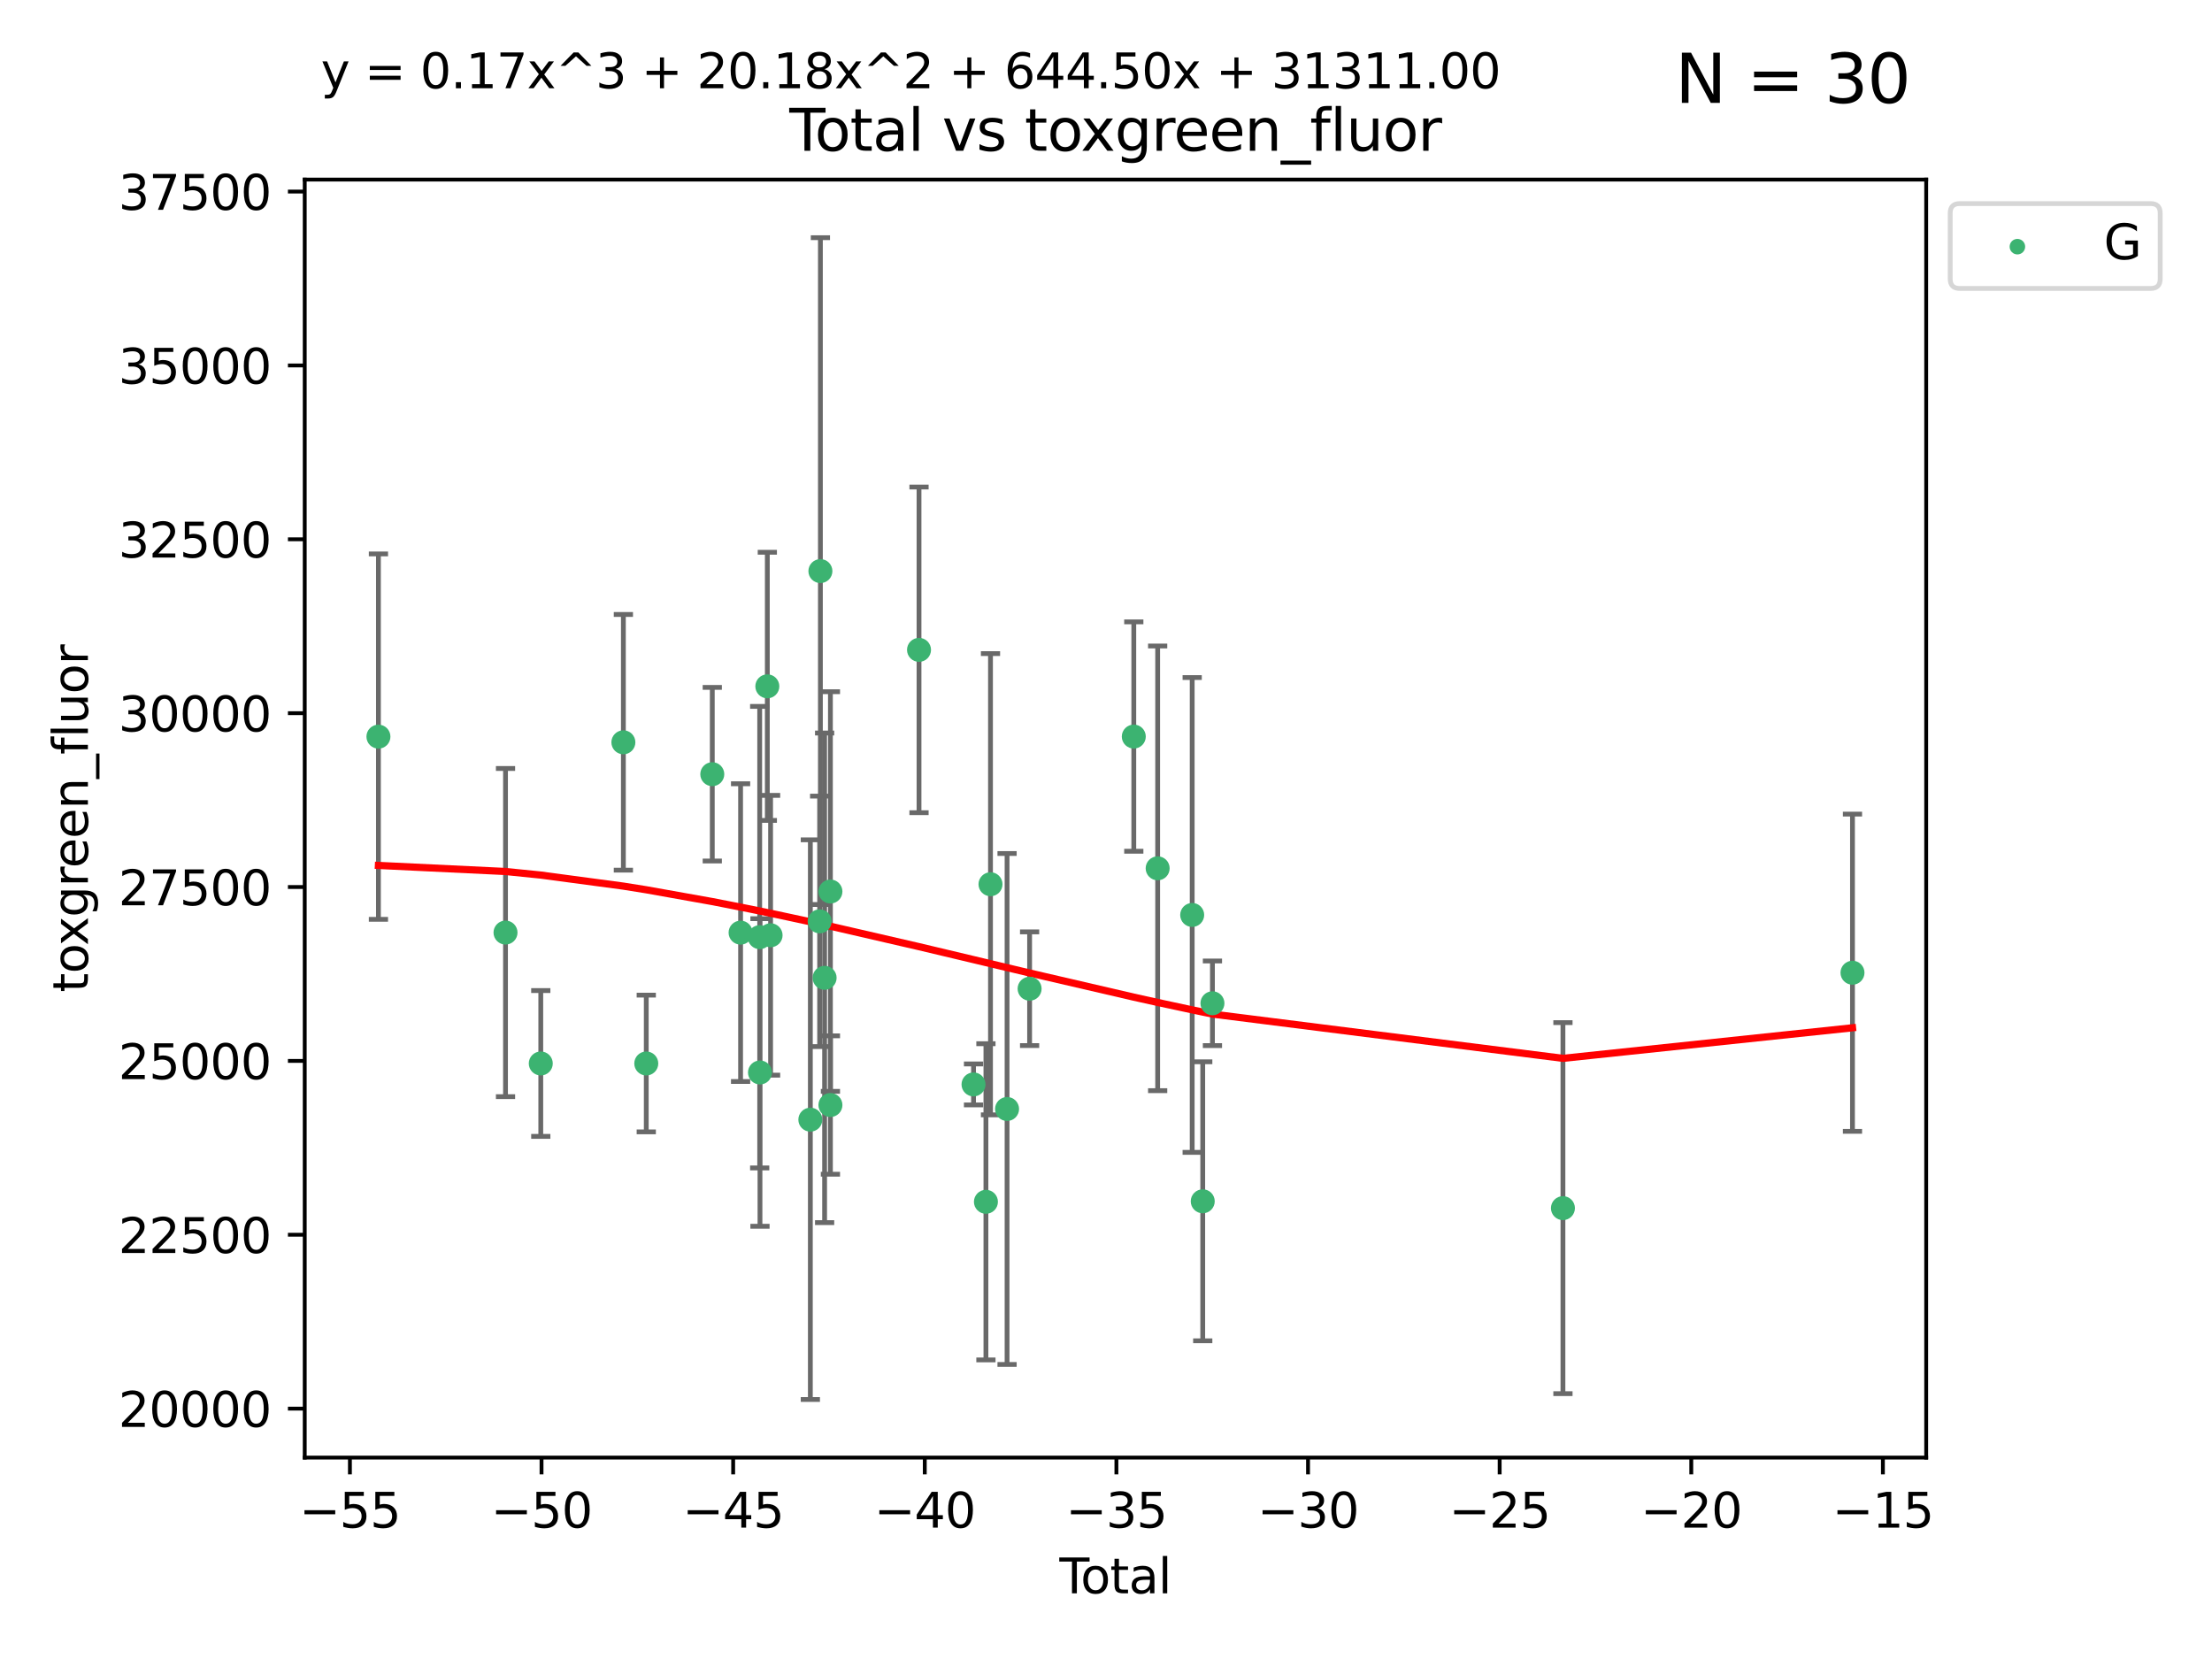 <?xml version="1.0" encoding="utf-8" standalone="no"?>
<!DOCTYPE svg PUBLIC "-//W3C//DTD SVG 1.1//EN"
  "http://www.w3.org/Graphics/SVG/1.1/DTD/svg11.dtd">
<svg xmlns:xlink="http://www.w3.org/1999/xlink" width="460.8pt" height="345.6pt" viewBox="0 0 460.8 345.6" xmlns="http://www.w3.org/2000/svg" version="1.1">
 <defs>
  <style type="text/css">*{stroke-linejoin: round; stroke-linecap: butt}</style>
 </defs>
 <g id="figure_1">
  <g id="patch_1">
   <path d="M 0 345.6 
L 460.8 345.6 
L 460.8 0 
L 0 0 
z
" style="fill: #ffffff"/>
  </g>
  <g id="axes_1">
   <g id="patch_2">
    <path d="M 63.481 303.64 
L 401.26 303.64 
L 401.26 37.411 
L 63.481 37.411 
z
" style="fill: #ffffff"/>
   </g>
   <g id="PathCollection_1">
    <defs>
     <path id="m39df1287e7" d="M 0 1.118 
C 0.297 1.118 0.581 1 0.791 0.791 
C 1 0.581 1.118 0.297 1.118 0 
C 1.118 -0.297 1 -0.581 0.791 -0.791 
C 0.581 -1 0.297 -1.118 0 -1.118 
C -0.297 -1.118 -0.581 -1 -0.791 -0.791 
C -1 -0.581 -1.118 -0.297 -1.118 0 
C -1.118 0.297 -1 0.581 -0.791 0.791 
C -0.581 1 -0.297 1.118 0 1.118 
z
" style="stroke: #3cb371"/>
    </defs>
    <g clip-path="url(#pedffa5ebe8)">
     <use xlink:href="#m39df1287e7" x="78.835" y="153.455" style="fill: #3cb371; stroke: #3cb371"/>
     <use xlink:href="#m39df1287e7" x="105.308" y="194.27" style="fill: #3cb371; stroke: #3cb371"/>
     <use xlink:href="#m39df1287e7" x="112.654" y="221.54" style="fill: #3cb371; stroke: #3cb371"/>
     <use xlink:href="#m39df1287e7" x="129.861" y="154.636" style="fill: #3cb371; stroke: #3cb371"/>
     <use xlink:href="#m39df1287e7" x="134.63" y="221.543" style="fill: #3cb371; stroke: #3cb371"/>
     <use xlink:href="#m39df1287e7" x="148.382" y="161.28" style="fill: #3cb371; stroke: #3cb371"/>
     <use xlink:href="#m39df1287e7" x="154.278" y="194.285" style="fill: #3cb371; stroke: #3cb371"/>
     <use xlink:href="#m39df1287e7" x="158.258" y="195.229" style="fill: #3cb371; stroke: #3cb371"/>
     <use xlink:href="#m39df1287e7" x="158.318" y="223.415" style="fill: #3cb371; stroke: #3cb371"/>
     <use xlink:href="#m39df1287e7" x="159.849" y="142.975" style="fill: #3cb371; stroke: #3cb371"/>
     <use xlink:href="#m39df1287e7" x="160.527" y="194.832" style="fill: #3cb371; stroke: #3cb371"/>
     <use xlink:href="#m39df1287e7" x="168.811" y="233.243" style="fill: #3cb371; stroke: #3cb371"/>
     <use xlink:href="#m39df1287e7" x="170.748" y="191.933" style="fill: #3cb371; stroke: #3cb371"/>
     <use xlink:href="#m39df1287e7" x="170.905" y="118.969" style="fill: #3cb371; stroke: #3cb371"/>
     <use xlink:href="#m39df1287e7" x="171.782" y="203.698" style="fill: #3cb371; stroke: #3cb371"/>
     <use xlink:href="#m39df1287e7" x="172.992" y="185.72" style="fill: #3cb371; stroke: #3cb371"/>
     <use xlink:href="#m39df1287e7" x="172.993" y="230.199" style="fill: #3cb371; stroke: #3cb371"/>
     <use xlink:href="#m39df1287e7" x="191.448" y="135.378" style="fill: #3cb371; stroke: #3cb371"/>
     <use xlink:href="#m39df1287e7" x="202.803" y="225.906" style="fill: #3cb371; stroke: #3cb371"/>
     <use xlink:href="#m39df1287e7" x="205.386" y="250.358" style="fill: #3cb371; stroke: #3cb371"/>
     <use xlink:href="#m39df1287e7" x="206.339" y="184.203" style="fill: #3cb371; stroke: #3cb371"/>
     <use xlink:href="#m39df1287e7" x="209.79" y="231.023" style="fill: #3cb371; stroke: #3cb371"/>
     <use xlink:href="#m39df1287e7" x="214.486" y="205.97" style="fill: #3cb371; stroke: #3cb371"/>
     <use xlink:href="#m39df1287e7" x="236.19" y="153.439" style="fill: #3cb371; stroke: #3cb371"/>
     <use xlink:href="#m39df1287e7" x="241.162" y="180.887" style="fill: #3cb371; stroke: #3cb371"/>
     <use xlink:href="#m39df1287e7" x="248.354" y="190.601" style="fill: #3cb371; stroke: #3cb371"/>
     <use xlink:href="#m39df1287e7" x="250.553" y="250.252" style="fill: #3cb371; stroke: #3cb371"/>
     <use xlink:href="#m39df1287e7" x="252.574" y="209.001" style="fill: #3cb371; stroke: #3cb371"/>
     <use xlink:href="#m39df1287e7" x="325.589" y="251.676" style="fill: #3cb371; stroke: #3cb371"/>
     <use xlink:href="#m39df1287e7" x="385.906" y="202.636" style="fill: #3cb371; stroke: #3cb371"/>
    </g>
   </g>
   <g id="matplotlib.axis_1">
    <g id="xtick_1">
     <g id="line2d_1">
      <defs>
       <path id="mfc66918f3b" d="M 0 0 
L 0 3.5 
" style="stroke: #000000; stroke-width: 0.8"/>
      </defs>
      <g>
       <use xlink:href="#mfc66918f3b" x="72.893" y="303.64" style="stroke: #000000; stroke-width: 0.8"/>
      </g>
     </g>
     <g id="text_1">
      <!-- −55 -->
      <g transform="translate(62.341 318.238)scale(0.1 -0.1)">
       <defs>
        <path id="DejaVuSans-2212" d="M 678 2272 
L 4684 2272 
L 4684 1741 
L 678 1741 
L 678 2272 
z
" transform="scale(0.016)"/>
        <path id="DejaVuSans-35" d="M 691 4666 
L 3169 4666 
L 3169 4134 
L 1269 4134 
L 1269 2991 
Q 1406 3038 1543 3061 
Q 1681 3084 1819 3084 
Q 2600 3084 3056 2656 
Q 3513 2228 3513 1497 
Q 3513 744 3044 326 
Q 2575 -91 1722 -91 
Q 1428 -91 1123 -41 
Q 819 9 494 109 
L 494 744 
Q 775 591 1075 516 
Q 1375 441 1709 441 
Q 2250 441 2565 725 
Q 2881 1009 2881 1497 
Q 2881 1984 2565 2268 
Q 2250 2553 1709 2553 
Q 1456 2553 1204 2497 
Q 953 2441 691 2322 
L 691 4666 
z
" transform="scale(0.016)"/>
       </defs>
       <use xlink:href="#DejaVuSans-2212"/>
       <use xlink:href="#DejaVuSans-35" x="83.789"/>
       <use xlink:href="#DejaVuSans-35" x="147.412"/>
      </g>
     </g>
    </g>
    <g id="xtick_2">
     <g id="line2d_2">
      <g>
       <use xlink:href="#mfc66918f3b" x="112.812" y="303.64" style="stroke: #000000; stroke-width: 0.8"/>
      </g>
     </g>
     <g id="text_2">
      <!-- −50 -->
      <g transform="translate(102.26 318.238)scale(0.1 -0.1)">
       <defs>
        <path id="DejaVuSans-30" d="M 2034 4250 
Q 1547 4250 1301 3770 
Q 1056 3291 1056 2328 
Q 1056 1369 1301 889 
Q 1547 409 2034 409 
Q 2525 409 2770 889 
Q 3016 1369 3016 2328 
Q 3016 3291 2770 3770 
Q 2525 4250 2034 4250 
z
M 2034 4750 
Q 2819 4750 3233 4129 
Q 3647 3509 3647 2328 
Q 3647 1150 3233 529 
Q 2819 -91 2034 -91 
Q 1250 -91 836 529 
Q 422 1150 422 2328 
Q 422 3509 836 4129 
Q 1250 4750 2034 4750 
z
" transform="scale(0.016)"/>
       </defs>
       <use xlink:href="#DejaVuSans-2212"/>
       <use xlink:href="#DejaVuSans-35" x="83.789"/>
       <use xlink:href="#DejaVuSans-30" x="147.412"/>
      </g>
     </g>
    </g>
    <g id="xtick_3">
     <g id="line2d_3">
      <g>
       <use xlink:href="#mfc66918f3b" x="152.731" y="303.64" style="stroke: #000000; stroke-width: 0.8"/>
      </g>
     </g>
     <g id="text_3">
      <!-- −45 -->
      <g transform="translate(142.178 318.238)scale(0.1 -0.1)">
       <defs>
        <path id="DejaVuSans-34" d="M 2419 4116 
L 825 1625 
L 2419 1625 
L 2419 4116 
z
M 2253 4666 
L 3047 4666 
L 3047 1625 
L 3713 1625 
L 3713 1100 
L 3047 1100 
L 3047 0 
L 2419 0 
L 2419 1100 
L 313 1100 
L 313 1709 
L 2253 4666 
z
" transform="scale(0.016)"/>
       </defs>
       <use xlink:href="#DejaVuSans-2212"/>
       <use xlink:href="#DejaVuSans-34" x="83.789"/>
       <use xlink:href="#DejaVuSans-35" x="147.412"/>
      </g>
     </g>
    </g>
    <g id="xtick_4">
     <g id="line2d_4">
      <g>
       <use xlink:href="#mfc66918f3b" x="192.649" y="303.64" style="stroke: #000000; stroke-width: 0.8"/>
      </g>
     </g>
     <g id="text_4">
      <!-- −40 -->
      <g transform="translate(182.097 318.238)scale(0.1 -0.1)">
       <use xlink:href="#DejaVuSans-2212"/>
       <use xlink:href="#DejaVuSans-34" x="83.789"/>
       <use xlink:href="#DejaVuSans-30" x="147.412"/>
      </g>
     </g>
    </g>
    <g id="xtick_5">
     <g id="line2d_5">
      <g>
       <use xlink:href="#mfc66918f3b" x="232.568" y="303.64" style="stroke: #000000; stroke-width: 0.8"/>
      </g>
     </g>
     <g id="text_5">
      <!-- −35 -->
      <g transform="translate(222.015 318.238)scale(0.1 -0.1)">
       <defs>
        <path id="DejaVuSans-33" d="M 2597 2516 
Q 3050 2419 3304 2112 
Q 3559 1806 3559 1356 
Q 3559 666 3084 287 
Q 2609 -91 1734 -91 
Q 1441 -91 1130 -33 
Q 819 25 488 141 
L 488 750 
Q 750 597 1062 519 
Q 1375 441 1716 441 
Q 2309 441 2620 675 
Q 2931 909 2931 1356 
Q 2931 1769 2642 2001 
Q 2353 2234 1838 2234 
L 1294 2234 
L 1294 2753 
L 1863 2753 
Q 2328 2753 2575 2939 
Q 2822 3125 2822 3475 
Q 2822 3834 2567 4026 
Q 2313 4219 1838 4219 
Q 1578 4219 1281 4162 
Q 984 4106 628 3988 
L 628 4550 
Q 988 4650 1302 4700 
Q 1616 4750 1894 4750 
Q 2613 4750 3031 4423 
Q 3450 4097 3450 3541 
Q 3450 3153 3228 2886 
Q 3006 2619 2597 2516 
z
" transform="scale(0.016)"/>
       </defs>
       <use xlink:href="#DejaVuSans-2212"/>
       <use xlink:href="#DejaVuSans-33" x="83.789"/>
       <use xlink:href="#DejaVuSans-35" x="147.412"/>
      </g>
     </g>
    </g>
    <g id="xtick_6">
     <g id="line2d_6">
      <g>
       <use xlink:href="#mfc66918f3b" x="272.486" y="303.64" style="stroke: #000000; stroke-width: 0.8"/>
      </g>
     </g>
     <g id="text_6">
      <!-- −30 -->
      <g transform="translate(261.934 318.238)scale(0.1 -0.1)">
       <use xlink:href="#DejaVuSans-2212"/>
       <use xlink:href="#DejaVuSans-33" x="83.789"/>
       <use xlink:href="#DejaVuSans-30" x="147.412"/>
      </g>
     </g>
    </g>
    <g id="xtick_7">
     <g id="line2d_7">
      <g>
       <use xlink:href="#mfc66918f3b" x="312.405" y="303.64" style="stroke: #000000; stroke-width: 0.8"/>
      </g>
     </g>
     <g id="text_7">
      <!-- −25 -->
      <g transform="translate(301.853 318.238)scale(0.1 -0.1)">
       <defs>
        <path id="DejaVuSans-32" d="M 1228 531 
L 3431 531 
L 3431 0 
L 469 0 
L 469 531 
Q 828 903 1448 1529 
Q 2069 2156 2228 2338 
Q 2531 2678 2651 2914 
Q 2772 3150 2772 3378 
Q 2772 3750 2511 3984 
Q 2250 4219 1831 4219 
Q 1534 4219 1204 4116 
Q 875 4013 500 3803 
L 500 4441 
Q 881 4594 1212 4672 
Q 1544 4750 1819 4750 
Q 2544 4750 2975 4387 
Q 3406 4025 3406 3419 
Q 3406 3131 3298 2873 
Q 3191 2616 2906 2266 
Q 2828 2175 2409 1742 
Q 1991 1309 1228 531 
z
" transform="scale(0.016)"/>
       </defs>
       <use xlink:href="#DejaVuSans-2212"/>
       <use xlink:href="#DejaVuSans-32" x="83.789"/>
       <use xlink:href="#DejaVuSans-35" x="147.412"/>
      </g>
     </g>
    </g>
    <g id="xtick_8">
     <g id="line2d_8">
      <g>
       <use xlink:href="#mfc66918f3b" x="352.324" y="303.64" style="stroke: #000000; stroke-width: 0.8"/>
      </g>
     </g>
     <g id="text_8">
      <!-- −20 -->
      <g transform="translate(341.771 318.238)scale(0.1 -0.1)">
       <use xlink:href="#DejaVuSans-2212"/>
       <use xlink:href="#DejaVuSans-32" x="83.789"/>
       <use xlink:href="#DejaVuSans-30" x="147.412"/>
      </g>
     </g>
    </g>
    <g id="xtick_9">
     <g id="line2d_9">
      <g>
       <use xlink:href="#mfc66918f3b" x="392.242" y="303.64" style="stroke: #000000; stroke-width: 0.8"/>
      </g>
     </g>
     <g id="text_9">
      <!-- −15 -->
      <g transform="translate(381.69 318.238)scale(0.1 -0.1)">
       <defs>
        <path id="DejaVuSans-31" d="M 794 531 
L 1825 531 
L 1825 4091 
L 703 3866 
L 703 4441 
L 1819 4666 
L 2450 4666 
L 2450 531 
L 3481 531 
L 3481 0 
L 794 0 
L 794 531 
z
" transform="scale(0.016)"/>
       </defs>
       <use xlink:href="#DejaVuSans-2212"/>
       <use xlink:href="#DejaVuSans-31" x="83.789"/>
       <use xlink:href="#DejaVuSans-35" x="147.412"/>
      </g>
     </g>
    </g>
    <g id="text_10">
     <!-- Total -->
     <g transform="translate(220.694 331.917)scale(0.1 -0.1)">
      <defs>
       <path id="DejaVuSans-54" d="M -19 4666 
L 3928 4666 
L 3928 4134 
L 2272 4134 
L 2272 0 
L 1638 0 
L 1638 4134 
L -19 4134 
L -19 4666 
z
" transform="scale(0.016)"/>
       <path id="DejaVuSans-6f" d="M 1959 3097 
Q 1497 3097 1228 2736 
Q 959 2375 959 1747 
Q 959 1119 1226 758 
Q 1494 397 1959 397 
Q 2419 397 2687 759 
Q 2956 1122 2956 1747 
Q 2956 2369 2687 2733 
Q 2419 3097 1959 3097 
z
M 1959 3584 
Q 2709 3584 3137 3096 
Q 3566 2609 3566 1747 
Q 3566 888 3137 398 
Q 2709 -91 1959 -91 
Q 1206 -91 779 398 
Q 353 888 353 1747 
Q 353 2609 779 3096 
Q 1206 3584 1959 3584 
z
" transform="scale(0.016)"/>
       <path id="DejaVuSans-74" d="M 1172 4494 
L 1172 3500 
L 2356 3500 
L 2356 3053 
L 1172 3053 
L 1172 1153 
Q 1172 725 1289 603 
Q 1406 481 1766 481 
L 2356 481 
L 2356 0 
L 1766 0 
Q 1100 0 847 248 
Q 594 497 594 1153 
L 594 3053 
L 172 3053 
L 172 3500 
L 594 3500 
L 594 4494 
L 1172 4494 
z
" transform="scale(0.016)"/>
       <path id="DejaVuSans-61" d="M 2194 1759 
Q 1497 1759 1228 1600 
Q 959 1441 959 1056 
Q 959 750 1161 570 
Q 1363 391 1709 391 
Q 2188 391 2477 730 
Q 2766 1069 2766 1631 
L 2766 1759 
L 2194 1759 
z
M 3341 1997 
L 3341 0 
L 2766 0 
L 2766 531 
Q 2569 213 2275 61 
Q 1981 -91 1556 -91 
Q 1019 -91 701 211 
Q 384 513 384 1019 
Q 384 1609 779 1909 
Q 1175 2209 1959 2209 
L 2766 2209 
L 2766 2266 
Q 2766 2663 2505 2880 
Q 2244 3097 1772 3097 
Q 1472 3097 1187 3025 
Q 903 2953 641 2809 
L 641 3341 
Q 956 3463 1253 3523 
Q 1550 3584 1831 3584 
Q 2591 3584 2966 3190 
Q 3341 2797 3341 1997 
z
" transform="scale(0.016)"/>
       <path id="DejaVuSans-6c" d="M 603 4863 
L 1178 4863 
L 1178 0 
L 603 0 
L 603 4863 
z
" transform="scale(0.016)"/>
      </defs>
      <use xlink:href="#DejaVuSans-54"/>
      <use xlink:href="#DejaVuSans-6f" x="44.084"/>
      <use xlink:href="#DejaVuSans-74" x="105.266"/>
      <use xlink:href="#DejaVuSans-61" x="144.475"/>
      <use xlink:href="#DejaVuSans-6c" x="205.754"/>
     </g>
    </g>
   </g>
   <g id="matplotlib.axis_2">
    <g id="ytick_1">
     <g id="line2d_10">
      <defs>
       <path id="mc25ab37f50" d="M 0 0 
L -3.5 0 
" style="stroke: #000000; stroke-width: 0.8"/>
      </defs>
      <g>
       <use xlink:href="#mc25ab37f50" x="63.481" y="293.442" style="stroke: #000000; stroke-width: 0.8"/>
      </g>
     </g>
     <g id="text_11">
      <!-- 20000 -->
      <g transform="translate(24.669 297.241)scale(0.1 -0.1)">
       <use xlink:href="#DejaVuSans-32"/>
       <use xlink:href="#DejaVuSans-30" x="63.623"/>
       <use xlink:href="#DejaVuSans-30" x="127.246"/>
       <use xlink:href="#DejaVuSans-30" x="190.869"/>
       <use xlink:href="#DejaVuSans-30" x="254.492"/>
      </g>
     </g>
    </g>
    <g id="ytick_2">
     <g id="line2d_11">
      <g>
       <use xlink:href="#mc25ab37f50" x="63.481" y="257.223" style="stroke: #000000; stroke-width: 0.8"/>
      </g>
     </g>
     <g id="text_12">
      <!-- 22500 -->
      <g transform="translate(24.669 261.022)scale(0.1 -0.1)">
       <use xlink:href="#DejaVuSans-32"/>
       <use xlink:href="#DejaVuSans-32" x="63.623"/>
       <use xlink:href="#DejaVuSans-35" x="127.246"/>
       <use xlink:href="#DejaVuSans-30" x="190.869"/>
       <use xlink:href="#DejaVuSans-30" x="254.492"/>
      </g>
     </g>
    </g>
    <g id="ytick_3">
     <g id="line2d_12">
      <g>
       <use xlink:href="#mc25ab37f50" x="63.481" y="221.004" style="stroke: #000000; stroke-width: 0.8"/>
      </g>
     </g>
     <g id="text_13">
      <!-- 25000 -->
      <g transform="translate(24.669 224.803)scale(0.1 -0.1)">
       <use xlink:href="#DejaVuSans-32"/>
       <use xlink:href="#DejaVuSans-35" x="63.623"/>
       <use xlink:href="#DejaVuSans-30" x="127.246"/>
       <use xlink:href="#DejaVuSans-30" x="190.869"/>
       <use xlink:href="#DejaVuSans-30" x="254.492"/>
      </g>
     </g>
    </g>
    <g id="ytick_4">
     <g id="line2d_13">
      <g>
       <use xlink:href="#mc25ab37f50" x="63.481" y="184.785" style="stroke: #000000; stroke-width: 0.8"/>
      </g>
     </g>
     <g id="text_14">
      <!-- 27500 -->
      <g transform="translate(24.669 188.584)scale(0.1 -0.1)">
       <defs>
        <path id="DejaVuSans-37" d="M 525 4666 
L 3525 4666 
L 3525 4397 
L 1831 0 
L 1172 0 
L 2766 4134 
L 525 4134 
L 525 4666 
z
" transform="scale(0.016)"/>
       </defs>
       <use xlink:href="#DejaVuSans-32"/>
       <use xlink:href="#DejaVuSans-37" x="63.623"/>
       <use xlink:href="#DejaVuSans-35" x="127.246"/>
       <use xlink:href="#DejaVuSans-30" x="190.869"/>
       <use xlink:href="#DejaVuSans-30" x="254.492"/>
      </g>
     </g>
    </g>
    <g id="ytick_5">
     <g id="line2d_14">
      <g>
       <use xlink:href="#mc25ab37f50" x="63.481" y="148.566" style="stroke: #000000; stroke-width: 0.8"/>
      </g>
     </g>
     <g id="text_15">
      <!-- 30000 -->
      <g transform="translate(24.669 152.365)scale(0.1 -0.1)">
       <use xlink:href="#DejaVuSans-33"/>
       <use xlink:href="#DejaVuSans-30" x="63.623"/>
       <use xlink:href="#DejaVuSans-30" x="127.246"/>
       <use xlink:href="#DejaVuSans-30" x="190.869"/>
       <use xlink:href="#DejaVuSans-30" x="254.492"/>
      </g>
     </g>
    </g>
    <g id="ytick_6">
     <g id="line2d_15">
      <g>
       <use xlink:href="#mc25ab37f50" x="63.481" y="112.347" style="stroke: #000000; stroke-width: 0.8"/>
      </g>
     </g>
     <g id="text_16">
      <!-- 32500 -->
      <g transform="translate(24.669 116.146)scale(0.1 -0.1)">
       <use xlink:href="#DejaVuSans-33"/>
       <use xlink:href="#DejaVuSans-32" x="63.623"/>
       <use xlink:href="#DejaVuSans-35" x="127.246"/>
       <use xlink:href="#DejaVuSans-30" x="190.869"/>
       <use xlink:href="#DejaVuSans-30" x="254.492"/>
      </g>
     </g>
    </g>
    <g id="ytick_7">
     <g id="line2d_16">
      <g>
       <use xlink:href="#mc25ab37f50" x="63.481" y="76.128" style="stroke: #000000; stroke-width: 0.8"/>
      </g>
     </g>
     <g id="text_17">
      <!-- 35000 -->
      <g transform="translate(24.669 79.927)scale(0.1 -0.1)">
       <use xlink:href="#DejaVuSans-33"/>
       <use xlink:href="#DejaVuSans-35" x="63.623"/>
       <use xlink:href="#DejaVuSans-30" x="127.246"/>
       <use xlink:href="#DejaVuSans-30" x="190.869"/>
       <use xlink:href="#DejaVuSans-30" x="254.492"/>
      </g>
     </g>
    </g>
    <g id="ytick_8">
     <g id="line2d_17">
      <g>
       <use xlink:href="#mc25ab37f50" x="63.481" y="39.909" style="stroke: #000000; stroke-width: 0.8"/>
      </g>
     </g>
     <g id="text_18">
      <!-- 37500 -->
      <g transform="translate(24.669 43.708)scale(0.1 -0.1)">
       <use xlink:href="#DejaVuSans-33"/>
       <use xlink:href="#DejaVuSans-37" x="63.623"/>
       <use xlink:href="#DejaVuSans-35" x="127.246"/>
       <use xlink:href="#DejaVuSans-30" x="190.869"/>
       <use xlink:href="#DejaVuSans-30" x="254.492"/>
      </g>
     </g>
    </g>
    <g id="text_19">
     <!-- toxgreen_fluor -->
     <g transform="translate(18.311 206.72)rotate(-90)scale(0.1 -0.1)">
      <defs>
       <path id="DejaVuSans-78" d="M 3513 3500 
L 2247 1797 
L 3578 0 
L 2900 0 
L 1881 1375 
L 863 0 
L 184 0 
L 1544 1831 
L 300 3500 
L 978 3500 
L 1906 2253 
L 2834 3500 
L 3513 3500 
z
" transform="scale(0.016)"/>
       <path id="DejaVuSans-67" d="M 2906 1791 
Q 2906 2416 2648 2759 
Q 2391 3103 1925 3103 
Q 1463 3103 1205 2759 
Q 947 2416 947 1791 
Q 947 1169 1205 825 
Q 1463 481 1925 481 
Q 2391 481 2648 825 
Q 2906 1169 2906 1791 
z
M 3481 434 
Q 3481 -459 3084 -895 
Q 2688 -1331 1869 -1331 
Q 1566 -1331 1297 -1286 
Q 1028 -1241 775 -1147 
L 775 -588 
Q 1028 -725 1275 -790 
Q 1522 -856 1778 -856 
Q 2344 -856 2625 -561 
Q 2906 -266 2906 331 
L 2906 616 
Q 2728 306 2450 153 
Q 2172 0 1784 0 
Q 1141 0 747 490 
Q 353 981 353 1791 
Q 353 2603 747 3093 
Q 1141 3584 1784 3584 
Q 2172 3584 2450 3431 
Q 2728 3278 2906 2969 
L 2906 3500 
L 3481 3500 
L 3481 434 
z
" transform="scale(0.016)"/>
       <path id="DejaVuSans-72" d="M 2631 2963 
Q 2534 3019 2420 3045 
Q 2306 3072 2169 3072 
Q 1681 3072 1420 2755 
Q 1159 2438 1159 1844 
L 1159 0 
L 581 0 
L 581 3500 
L 1159 3500 
L 1159 2956 
Q 1341 3275 1631 3429 
Q 1922 3584 2338 3584 
Q 2397 3584 2469 3576 
Q 2541 3569 2628 3553 
L 2631 2963 
z
" transform="scale(0.016)"/>
       <path id="DejaVuSans-65" d="M 3597 1894 
L 3597 1613 
L 953 1613 
Q 991 1019 1311 708 
Q 1631 397 2203 397 
Q 2534 397 2845 478 
Q 3156 559 3463 722 
L 3463 178 
Q 3153 47 2828 -22 
Q 2503 -91 2169 -91 
Q 1331 -91 842 396 
Q 353 884 353 1716 
Q 353 2575 817 3079 
Q 1281 3584 2069 3584 
Q 2775 3584 3186 3129 
Q 3597 2675 3597 1894 
z
M 3022 2063 
Q 3016 2534 2758 2815 
Q 2500 3097 2075 3097 
Q 1594 3097 1305 2825 
Q 1016 2553 972 2059 
L 3022 2063 
z
" transform="scale(0.016)"/>
       <path id="DejaVuSans-6e" d="M 3513 2113 
L 3513 0 
L 2938 0 
L 2938 2094 
Q 2938 2591 2744 2837 
Q 2550 3084 2163 3084 
Q 1697 3084 1428 2787 
Q 1159 2491 1159 1978 
L 1159 0 
L 581 0 
L 581 3500 
L 1159 3500 
L 1159 2956 
Q 1366 3272 1645 3428 
Q 1925 3584 2291 3584 
Q 2894 3584 3203 3211 
Q 3513 2838 3513 2113 
z
" transform="scale(0.016)"/>
       <path id="DejaVuSans-5f" d="M 3263 -1063 
L 3263 -1509 
L -63 -1509 
L -63 -1063 
L 3263 -1063 
z
" transform="scale(0.016)"/>
       <path id="DejaVuSans-66" d="M 2375 4863 
L 2375 4384 
L 1825 4384 
Q 1516 4384 1395 4259 
Q 1275 4134 1275 3809 
L 1275 3500 
L 2222 3500 
L 2222 3053 
L 1275 3053 
L 1275 0 
L 697 0 
L 697 3053 
L 147 3053 
L 147 3500 
L 697 3500 
L 697 3744 
Q 697 4328 969 4595 
Q 1241 4863 1831 4863 
L 2375 4863 
z
" transform="scale(0.016)"/>
       <path id="DejaVuSans-75" d="M 544 1381 
L 544 3500 
L 1119 3500 
L 1119 1403 
Q 1119 906 1312 657 
Q 1506 409 1894 409 
Q 2359 409 2629 706 
Q 2900 1003 2900 1516 
L 2900 3500 
L 3475 3500 
L 3475 0 
L 2900 0 
L 2900 538 
Q 2691 219 2414 64 
Q 2138 -91 1772 -91 
Q 1169 -91 856 284 
Q 544 659 544 1381 
z
M 1991 3584 
L 1991 3584 
z
" transform="scale(0.016)"/>
      </defs>
      <use xlink:href="#DejaVuSans-74"/>
      <use xlink:href="#DejaVuSans-6f" x="39.209"/>
      <use xlink:href="#DejaVuSans-78" x="97.266"/>
      <use xlink:href="#DejaVuSans-67" x="156.445"/>
      <use xlink:href="#DejaVuSans-72" x="219.922"/>
      <use xlink:href="#DejaVuSans-65" x="258.785"/>
      <use xlink:href="#DejaVuSans-65" x="320.309"/>
      <use xlink:href="#DejaVuSans-6e" x="381.832"/>
      <use xlink:href="#DejaVuSans-5f" x="445.211"/>
      <use xlink:href="#DejaVuSans-66" x="495.211"/>
      <use xlink:href="#DejaVuSans-6c" x="530.416"/>
      <use xlink:href="#DejaVuSans-75" x="558.199"/>
      <use xlink:href="#DejaVuSans-6f" x="621.578"/>
      <use xlink:href="#DejaVuSans-72" x="682.76"/>
     </g>
    </g>
   </g>
   <g id="LineCollection_1">
    <path d="M 78.835 191.517 
L 78.835 115.393 
" clip-path="url(#pedffa5ebe8)" style="fill: none; stroke: #696969"/>
    <path d="M 105.308 228.45 
L 105.308 160.089 
" clip-path="url(#pedffa5ebe8)" style="fill: none; stroke: #696969"/>
    <path d="M 112.654 236.728 
L 112.654 206.352 
" clip-path="url(#pedffa5ebe8)" style="fill: none; stroke: #696969"/>
    <path d="M 129.861 181.268 
L 129.861 128.003 
" clip-path="url(#pedffa5ebe8)" style="fill: none; stroke: #696969"/>
    <path d="M 134.63 235.785 
L 134.63 207.301 
" clip-path="url(#pedffa5ebe8)" style="fill: none; stroke: #696969"/>
    <path d="M 148.382 179.362 
L 148.382 143.198 
" clip-path="url(#pedffa5ebe8)" style="fill: none; stroke: #696969"/>
    <path d="M 154.278 225.297 
L 154.278 163.272 
" clip-path="url(#pedffa5ebe8)" style="fill: none; stroke: #696969"/>
    <path d="M 158.258 243.304 
L 158.258 147.155 
" clip-path="url(#pedffa5ebe8)" style="fill: none; stroke: #696969"/>
    <path d="M 158.318 255.454 
L 158.318 191.376 
" clip-path="url(#pedffa5ebe8)" style="fill: none; stroke: #696969"/>
    <path d="M 159.849 170.908 
L 159.849 115.042 
" clip-path="url(#pedffa5ebe8)" style="fill: none; stroke: #696969"/>
    <path d="M 160.527 223.972 
L 160.527 165.693 
" clip-path="url(#pedffa5ebe8)" style="fill: none; stroke: #696969"/>
    <path d="M 168.811 291.539 
L 168.811 174.947 
" clip-path="url(#pedffa5ebe8)" style="fill: none; stroke: #696969"/>
    <path d="M 170.748 218.024 
L 170.748 165.842 
" clip-path="url(#pedffa5ebe8)" style="fill: none; stroke: #696969"/>
    <path d="M 170.905 188.425 
L 170.905 49.513 
" clip-path="url(#pedffa5ebe8)" style="fill: none; stroke: #696969"/>
    <path d="M 171.782 254.691 
L 171.782 152.705 
" clip-path="url(#pedffa5ebe8)" style="fill: none; stroke: #696969"/>
    <path d="M 172.992 227.343 
L 172.992 144.096 
" clip-path="url(#pedffa5ebe8)" style="fill: none; stroke: #696969"/>
    <path d="M 172.993 244.611 
L 172.993 215.786 
" clip-path="url(#pedffa5ebe8)" style="fill: none; stroke: #696969"/>
    <path d="M 191.448 169.301 
L 191.448 101.455 
" clip-path="url(#pedffa5ebe8)" style="fill: none; stroke: #696969"/>
    <path d="M 202.803 230.174 
L 202.803 221.638 
" clip-path="url(#pedffa5ebe8)" style="fill: none; stroke: #696969"/>
    <path d="M 205.386 283.294 
L 205.386 217.422 
" clip-path="url(#pedffa5ebe8)" style="fill: none; stroke: #696969"/>
    <path d="M 206.339 232.245 
L 206.339 136.161 
" clip-path="url(#pedffa5ebe8)" style="fill: none; stroke: #696969"/>
    <path d="M 209.79 284.244 
L 209.79 177.802 
" clip-path="url(#pedffa5ebe8)" style="fill: none; stroke: #696969"/>
    <path d="M 214.486 217.813 
L 214.486 194.126 
" clip-path="url(#pedffa5ebe8)" style="fill: none; stroke: #696969"/>
    <path d="M 236.19 177.328 
L 236.19 129.55 
" clip-path="url(#pedffa5ebe8)" style="fill: none; stroke: #696969"/>
    <path d="M 241.162 227.206 
L 241.162 134.569 
" clip-path="url(#pedffa5ebe8)" style="fill: none; stroke: #696969"/>
    <path d="M 248.354 240.058 
L 248.354 141.144 
" clip-path="url(#pedffa5ebe8)" style="fill: none; stroke: #696969"/>
    <path d="M 250.553 279.311 
L 250.553 221.193 
" clip-path="url(#pedffa5ebe8)" style="fill: none; stroke: #696969"/>
    <path d="M 252.574 217.816 
L 252.574 200.186 
" clip-path="url(#pedffa5ebe8)" style="fill: none; stroke: #696969"/>
    <path d="M 325.589 290.324 
L 325.589 213.028 
" clip-path="url(#pedffa5ebe8)" style="fill: none; stroke: #696969"/>
    <path d="M 385.906 235.679 
L 385.906 169.594 
" clip-path="url(#pedffa5ebe8)" style="fill: none; stroke: #696969"/>
   </g>
   <g id="line2d_18">
    <defs>
     <path id="m93ccee1519" d="M 2 0 
L -2 -0 
" style="stroke: #696969"/>
    </defs>
    <g clip-path="url(#pedffa5ebe8)">
     <use xlink:href="#m93ccee1519" x="78.835" y="191.517" style="fill: #696969; stroke: #696969"/>
     <use xlink:href="#m93ccee1519" x="105.308" y="228.45" style="fill: #696969; stroke: #696969"/>
     <use xlink:href="#m93ccee1519" x="112.654" y="236.728" style="fill: #696969; stroke: #696969"/>
     <use xlink:href="#m93ccee1519" x="129.861" y="181.268" style="fill: #696969; stroke: #696969"/>
     <use xlink:href="#m93ccee1519" x="134.63" y="235.785" style="fill: #696969; stroke: #696969"/>
     <use xlink:href="#m93ccee1519" x="148.382" y="179.362" style="fill: #696969; stroke: #696969"/>
     <use xlink:href="#m93ccee1519" x="154.278" y="225.297" style="fill: #696969; stroke: #696969"/>
     <use xlink:href="#m93ccee1519" x="158.258" y="243.304" style="fill: #696969; stroke: #696969"/>
     <use xlink:href="#m93ccee1519" x="158.318" y="255.454" style="fill: #696969; stroke: #696969"/>
     <use xlink:href="#m93ccee1519" x="159.849" y="170.908" style="fill: #696969; stroke: #696969"/>
     <use xlink:href="#m93ccee1519" x="160.527" y="223.972" style="fill: #696969; stroke: #696969"/>
     <use xlink:href="#m93ccee1519" x="168.811" y="291.539" style="fill: #696969; stroke: #696969"/>
     <use xlink:href="#m93ccee1519" x="170.748" y="218.024" style="fill: #696969; stroke: #696969"/>
     <use xlink:href="#m93ccee1519" x="170.905" y="188.425" style="fill: #696969; stroke: #696969"/>
     <use xlink:href="#m93ccee1519" x="171.782" y="254.691" style="fill: #696969; stroke: #696969"/>
     <use xlink:href="#m93ccee1519" x="172.992" y="227.343" style="fill: #696969; stroke: #696969"/>
     <use xlink:href="#m93ccee1519" x="172.993" y="244.611" style="fill: #696969; stroke: #696969"/>
     <use xlink:href="#m93ccee1519" x="191.448" y="169.301" style="fill: #696969; stroke: #696969"/>
     <use xlink:href="#m93ccee1519" x="202.803" y="230.174" style="fill: #696969; stroke: #696969"/>
     <use xlink:href="#m93ccee1519" x="205.386" y="283.294" style="fill: #696969; stroke: #696969"/>
     <use xlink:href="#m93ccee1519" x="206.339" y="232.245" style="fill: #696969; stroke: #696969"/>
     <use xlink:href="#m93ccee1519" x="209.79" y="284.244" style="fill: #696969; stroke: #696969"/>
     <use xlink:href="#m93ccee1519" x="214.486" y="217.813" style="fill: #696969; stroke: #696969"/>
     <use xlink:href="#m93ccee1519" x="236.19" y="177.328" style="fill: #696969; stroke: #696969"/>
     <use xlink:href="#m93ccee1519" x="241.162" y="227.206" style="fill: #696969; stroke: #696969"/>
     <use xlink:href="#m93ccee1519" x="248.354" y="240.058" style="fill: #696969; stroke: #696969"/>
     <use xlink:href="#m93ccee1519" x="250.553" y="279.311" style="fill: #696969; stroke: #696969"/>
     <use xlink:href="#m93ccee1519" x="252.574" y="217.816" style="fill: #696969; stroke: #696969"/>
     <use xlink:href="#m93ccee1519" x="325.589" y="290.324" style="fill: #696969; stroke: #696969"/>
     <use xlink:href="#m93ccee1519" x="385.906" y="235.679" style="fill: #696969; stroke: #696969"/>
    </g>
   </g>
   <g id="line2d_19">
    <g clip-path="url(#pedffa5ebe8)">
     <use xlink:href="#m93ccee1519" x="78.835" y="115.393" style="fill: #696969; stroke: #696969"/>
     <use xlink:href="#m93ccee1519" x="105.308" y="160.089" style="fill: #696969; stroke: #696969"/>
     <use xlink:href="#m93ccee1519" x="112.654" y="206.352" style="fill: #696969; stroke: #696969"/>
     <use xlink:href="#m93ccee1519" x="129.861" y="128.003" style="fill: #696969; stroke: #696969"/>
     <use xlink:href="#m93ccee1519" x="134.63" y="207.301" style="fill: #696969; stroke: #696969"/>
     <use xlink:href="#m93ccee1519" x="148.382" y="143.198" style="fill: #696969; stroke: #696969"/>
     <use xlink:href="#m93ccee1519" x="154.278" y="163.272" style="fill: #696969; stroke: #696969"/>
     <use xlink:href="#m93ccee1519" x="158.258" y="147.155" style="fill: #696969; stroke: #696969"/>
     <use xlink:href="#m93ccee1519" x="158.318" y="191.376" style="fill: #696969; stroke: #696969"/>
     <use xlink:href="#m93ccee1519" x="159.849" y="115.042" style="fill: #696969; stroke: #696969"/>
     <use xlink:href="#m93ccee1519" x="160.527" y="165.693" style="fill: #696969; stroke: #696969"/>
     <use xlink:href="#m93ccee1519" x="168.811" y="174.947" style="fill: #696969; stroke: #696969"/>
     <use xlink:href="#m93ccee1519" x="170.748" y="165.842" style="fill: #696969; stroke: #696969"/>
     <use xlink:href="#m93ccee1519" x="170.905" y="49.513" style="fill: #696969; stroke: #696969"/>
     <use xlink:href="#m93ccee1519" x="171.782" y="152.705" style="fill: #696969; stroke: #696969"/>
     <use xlink:href="#m93ccee1519" x="172.992" y="144.096" style="fill: #696969; stroke: #696969"/>
     <use xlink:href="#m93ccee1519" x="172.993" y="215.786" style="fill: #696969; stroke: #696969"/>
     <use xlink:href="#m93ccee1519" x="191.448" y="101.455" style="fill: #696969; stroke: #696969"/>
     <use xlink:href="#m93ccee1519" x="202.803" y="221.638" style="fill: #696969; stroke: #696969"/>
     <use xlink:href="#m93ccee1519" x="205.386" y="217.422" style="fill: #696969; stroke: #696969"/>
     <use xlink:href="#m93ccee1519" x="206.339" y="136.161" style="fill: #696969; stroke: #696969"/>
     <use xlink:href="#m93ccee1519" x="209.79" y="177.802" style="fill: #696969; stroke: #696969"/>
     <use xlink:href="#m93ccee1519" x="214.486" y="194.126" style="fill: #696969; stroke: #696969"/>
     <use xlink:href="#m93ccee1519" x="236.19" y="129.55" style="fill: #696969; stroke: #696969"/>
     <use xlink:href="#m93ccee1519" x="241.162" y="134.569" style="fill: #696969; stroke: #696969"/>
     <use xlink:href="#m93ccee1519" x="248.354" y="141.144" style="fill: #696969; stroke: #696969"/>
     <use xlink:href="#m93ccee1519" x="250.553" y="221.193" style="fill: #696969; stroke: #696969"/>
     <use xlink:href="#m93ccee1519" x="252.574" y="200.186" style="fill: #696969; stroke: #696969"/>
     <use xlink:href="#m93ccee1519" x="325.589" y="213.028" style="fill: #696969; stroke: #696969"/>
     <use xlink:href="#m93ccee1519" x="385.906" y="169.594" style="fill: #696969; stroke: #696969"/>
    </g>
   </g>
   <g id="line2d_20">
    <path d="M 78.835 180.284 
L 105.308 181.547 
L 112.654 182.291 
L 129.861 184.595 
L 134.63 185.357 
L 148.382 187.812 
L 154.278 188.966 
L 158.258 189.776 
L 158.318 189.788 
L 159.849 190.106 
L 160.527 190.247 
L 168.811 192.024 
L 170.748 192.451 
L 170.905 192.486 
L 171.782 192.68 
L 172.992 192.95 
L 172.993 192.95 
L 191.448 197.207 
L 202.803 199.906 
L 205.386 200.523 
L 206.339 200.75 
L 209.79 201.574 
L 214.486 202.691 
L 236.19 207.725 
L 241.162 208.827 
L 248.354 210.373 
L 250.553 210.833 
L 252.574 211.25 
L 325.589 220.473 
L 385.906 214.108 
" clip-path="url(#pedffa5ebe8)" style="fill: none; stroke: #ff0000; stroke-width: 1.5; stroke-linecap: square"/>
   </g>
   <g id="line2d_21">
    <defs>
     <path id="m1c3357f37d" d="M 0 2 
C 0.53 2 1.039 1.789 1.414 1.414 
C 1.789 1.039 2 0.53 2 0 
C 2 -0.53 1.789 -1.039 1.414 -1.414 
C 1.039 -1.789 0.53 -2 0 -2 
C -0.53 -2 -1.039 -1.789 -1.414 -1.414 
C -1.789 -1.039 -2 -0.53 -2 0 
C -2 0.53 -1.789 1.039 -1.414 1.414 
C -1.039 1.789 -0.53 2 0 2 
z
" style="stroke: #3cb371"/>
    </defs>
    <g clip-path="url(#pedffa5ebe8)">
     <use xlink:href="#m1c3357f37d" x="78.835" y="153.455" style="fill: #3cb371; stroke: #3cb371"/>
     <use xlink:href="#m1c3357f37d" x="105.308" y="194.27" style="fill: #3cb371; stroke: #3cb371"/>
     <use xlink:href="#m1c3357f37d" x="112.654" y="221.54" style="fill: #3cb371; stroke: #3cb371"/>
     <use xlink:href="#m1c3357f37d" x="129.861" y="154.636" style="fill: #3cb371; stroke: #3cb371"/>
     <use xlink:href="#m1c3357f37d" x="134.63" y="221.543" style="fill: #3cb371; stroke: #3cb371"/>
     <use xlink:href="#m1c3357f37d" x="148.382" y="161.28" style="fill: #3cb371; stroke: #3cb371"/>
     <use xlink:href="#m1c3357f37d" x="154.278" y="194.285" style="fill: #3cb371; stroke: #3cb371"/>
     <use xlink:href="#m1c3357f37d" x="158.258" y="195.229" style="fill: #3cb371; stroke: #3cb371"/>
     <use xlink:href="#m1c3357f37d" x="158.318" y="223.415" style="fill: #3cb371; stroke: #3cb371"/>
     <use xlink:href="#m1c3357f37d" x="159.849" y="142.975" style="fill: #3cb371; stroke: #3cb371"/>
     <use xlink:href="#m1c3357f37d" x="160.527" y="194.832" style="fill: #3cb371; stroke: #3cb371"/>
     <use xlink:href="#m1c3357f37d" x="168.811" y="233.243" style="fill: #3cb371; stroke: #3cb371"/>
     <use xlink:href="#m1c3357f37d" x="170.748" y="191.933" style="fill: #3cb371; stroke: #3cb371"/>
     <use xlink:href="#m1c3357f37d" x="170.905" y="118.969" style="fill: #3cb371; stroke: #3cb371"/>
     <use xlink:href="#m1c3357f37d" x="171.782" y="203.698" style="fill: #3cb371; stroke: #3cb371"/>
     <use xlink:href="#m1c3357f37d" x="172.992" y="185.72" style="fill: #3cb371; stroke: #3cb371"/>
     <use xlink:href="#m1c3357f37d" x="172.993" y="230.199" style="fill: #3cb371; stroke: #3cb371"/>
     <use xlink:href="#m1c3357f37d" x="191.448" y="135.378" style="fill: #3cb371; stroke: #3cb371"/>
     <use xlink:href="#m1c3357f37d" x="202.803" y="225.906" style="fill: #3cb371; stroke: #3cb371"/>
     <use xlink:href="#m1c3357f37d" x="205.386" y="250.358" style="fill: #3cb371; stroke: #3cb371"/>
     <use xlink:href="#m1c3357f37d" x="206.339" y="184.203" style="fill: #3cb371; stroke: #3cb371"/>
     <use xlink:href="#m1c3357f37d" x="209.79" y="231.023" style="fill: #3cb371; stroke: #3cb371"/>
     <use xlink:href="#m1c3357f37d" x="214.486" y="205.97" style="fill: #3cb371; stroke: #3cb371"/>
     <use xlink:href="#m1c3357f37d" x="236.19" y="153.439" style="fill: #3cb371; stroke: #3cb371"/>
     <use xlink:href="#m1c3357f37d" x="241.162" y="180.887" style="fill: #3cb371; stroke: #3cb371"/>
     <use xlink:href="#m1c3357f37d" x="248.354" y="190.601" style="fill: #3cb371; stroke: #3cb371"/>
     <use xlink:href="#m1c3357f37d" x="250.553" y="250.252" style="fill: #3cb371; stroke: #3cb371"/>
     <use xlink:href="#m1c3357f37d" x="252.574" y="209.001" style="fill: #3cb371; stroke: #3cb371"/>
     <use xlink:href="#m1c3357f37d" x="325.589" y="251.676" style="fill: #3cb371; stroke: #3cb371"/>
     <use xlink:href="#m1c3357f37d" x="385.906" y="202.636" style="fill: #3cb371; stroke: #3cb371"/>
    </g>
   </g>
   <g id="patch_3">
    <path d="M 63.481 303.64 
L 63.481 37.411 
" style="fill: none; stroke: #000000; stroke-width: 0.8; stroke-linejoin: miter; stroke-linecap: square"/>
   </g>
   <g id="patch_4">
    <path d="M 401.26 303.64 
L 401.26 37.411 
" style="fill: none; stroke: #000000; stroke-width: 0.8; stroke-linejoin: miter; stroke-linecap: square"/>
   </g>
   <g id="patch_5">
    <path d="M 63.481 303.64 
L 401.26 303.64 
" style="fill: none; stroke: #000000; stroke-width: 0.8; stroke-linejoin: miter; stroke-linecap: square"/>
   </g>
   <g id="patch_6">
    <path d="M 63.481 37.411 
L 401.26 37.411 
" style="fill: none; stroke: #000000; stroke-width: 0.8; stroke-linejoin: miter; stroke-linecap: square"/>
   </g>
   <g id="text_20">
    <!-- N = 30 -->
    <g transform="translate(348.963 21.426)scale(0.14 -0.14)">
     <defs>
      <path id="DejaVuSans-4e" d="M 628 4666 
L 1478 4666 
L 3547 763 
L 3547 4666 
L 4159 4666 
L 4159 0 
L 3309 0 
L 1241 3903 
L 1241 0 
L 628 0 
L 628 4666 
z
" transform="scale(0.016)"/>
      <path id="DejaVuSans-20" transform="scale(0.016)"/>
      <path id="DejaVuSans-3d" d="M 678 2906 
L 4684 2906 
L 4684 2381 
L 678 2381 
L 678 2906 
z
M 678 1631 
L 4684 1631 
L 4684 1100 
L 678 1100 
L 678 1631 
z
" transform="scale(0.016)"/>
     </defs>
     <use xlink:href="#DejaVuSans-4e"/>
     <use xlink:href="#DejaVuSans-20" x="74.805"/>
     <use xlink:href="#DejaVuSans-3d" x="106.592"/>
     <use xlink:href="#DejaVuSans-20" x="190.381"/>
     <use xlink:href="#DejaVuSans-33" x="222.168"/>
     <use xlink:href="#DejaVuSans-30" x="285.791"/>
    </g>
   </g>
   <g id="text_21">
    <!-- y = 0.17x^3 + 20.18x^2 + 644.50x + 31311.00 -->
    <g transform="translate(66.859 18.387)scale(0.1 -0.1)">
     <defs>
      <path id="DejaVuSans-79" d="M 2059 -325 
Q 1816 -950 1584 -1140 
Q 1353 -1331 966 -1331 
L 506 -1331 
L 506 -850 
L 844 -850 
Q 1081 -850 1212 -737 
Q 1344 -625 1503 -206 
L 1606 56 
L 191 3500 
L 800 3500 
L 1894 763 
L 2988 3500 
L 3597 3500 
L 2059 -325 
z
" transform="scale(0.016)"/>
      <path id="DejaVuSans-2e" d="M 684 794 
L 1344 794 
L 1344 0 
L 684 0 
L 684 794 
z
" transform="scale(0.016)"/>
      <path id="DejaVuSans-5e" d="M 2988 4666 
L 4684 2925 
L 4056 2925 
L 2681 4159 
L 1306 2925 
L 678 2925 
L 2375 4666 
L 2988 4666 
z
" transform="scale(0.016)"/>
      <path id="DejaVuSans-2b" d="M 2944 4013 
L 2944 2272 
L 4684 2272 
L 4684 1741 
L 2944 1741 
L 2944 0 
L 2419 0 
L 2419 1741 
L 678 1741 
L 678 2272 
L 2419 2272 
L 2419 4013 
L 2944 4013 
z
" transform="scale(0.016)"/>
      <path id="DejaVuSans-38" d="M 2034 2216 
Q 1584 2216 1326 1975 
Q 1069 1734 1069 1313 
Q 1069 891 1326 650 
Q 1584 409 2034 409 
Q 2484 409 2743 651 
Q 3003 894 3003 1313 
Q 3003 1734 2745 1975 
Q 2488 2216 2034 2216 
z
M 1403 2484 
Q 997 2584 770 2862 
Q 544 3141 544 3541 
Q 544 4100 942 4425 
Q 1341 4750 2034 4750 
Q 2731 4750 3128 4425 
Q 3525 4100 3525 3541 
Q 3525 3141 3298 2862 
Q 3072 2584 2669 2484 
Q 3125 2378 3379 2068 
Q 3634 1759 3634 1313 
Q 3634 634 3220 271 
Q 2806 -91 2034 -91 
Q 1263 -91 848 271 
Q 434 634 434 1313 
Q 434 1759 690 2068 
Q 947 2378 1403 2484 
z
M 1172 3481 
Q 1172 3119 1398 2916 
Q 1625 2713 2034 2713 
Q 2441 2713 2670 2916 
Q 2900 3119 2900 3481 
Q 2900 3844 2670 4047 
Q 2441 4250 2034 4250 
Q 1625 4250 1398 4047 
Q 1172 3844 1172 3481 
z
" transform="scale(0.016)"/>
      <path id="DejaVuSans-36" d="M 2113 2584 
Q 1688 2584 1439 2293 
Q 1191 2003 1191 1497 
Q 1191 994 1439 701 
Q 1688 409 2113 409 
Q 2538 409 2786 701 
Q 3034 994 3034 1497 
Q 3034 2003 2786 2293 
Q 2538 2584 2113 2584 
z
M 3366 4563 
L 3366 3988 
Q 3128 4100 2886 4159 
Q 2644 4219 2406 4219 
Q 1781 4219 1451 3797 
Q 1122 3375 1075 2522 
Q 1259 2794 1537 2939 
Q 1816 3084 2150 3084 
Q 2853 3084 3261 2657 
Q 3669 2231 3669 1497 
Q 3669 778 3244 343 
Q 2819 -91 2113 -91 
Q 1303 -91 875 529 
Q 447 1150 447 2328 
Q 447 3434 972 4092 
Q 1497 4750 2381 4750 
Q 2619 4750 2861 4703 
Q 3103 4656 3366 4563 
z
" transform="scale(0.016)"/>
     </defs>
     <use xlink:href="#DejaVuSans-79"/>
     <use xlink:href="#DejaVuSans-20" x="59.18"/>
     <use xlink:href="#DejaVuSans-3d" x="90.967"/>
     <use xlink:href="#DejaVuSans-20" x="174.756"/>
     <use xlink:href="#DejaVuSans-30" x="206.543"/>
     <use xlink:href="#DejaVuSans-2e" x="270.166"/>
     <use xlink:href="#DejaVuSans-31" x="301.953"/>
     <use xlink:href="#DejaVuSans-37" x="365.576"/>
     <use xlink:href="#DejaVuSans-78" x="429.199"/>
     <use xlink:href="#DejaVuSans-5e" x="488.379"/>
     <use xlink:href="#DejaVuSans-33" x="572.168"/>
     <use xlink:href="#DejaVuSans-20" x="635.791"/>
     <use xlink:href="#DejaVuSans-2b" x="667.578"/>
     <use xlink:href="#DejaVuSans-20" x="751.367"/>
     <use xlink:href="#DejaVuSans-32" x="783.154"/>
     <use xlink:href="#DejaVuSans-30" x="846.777"/>
     <use xlink:href="#DejaVuSans-2e" x="910.4"/>
     <use xlink:href="#DejaVuSans-31" x="942.188"/>
     <use xlink:href="#DejaVuSans-38" x="1005.811"/>
     <use xlink:href="#DejaVuSans-78" x="1069.434"/>
     <use xlink:href="#DejaVuSans-5e" x="1128.613"/>
     <use xlink:href="#DejaVuSans-32" x="1212.402"/>
     <use xlink:href="#DejaVuSans-20" x="1276.025"/>
     <use xlink:href="#DejaVuSans-2b" x="1307.812"/>
     <use xlink:href="#DejaVuSans-20" x="1391.602"/>
     <use xlink:href="#DejaVuSans-36" x="1423.389"/>
     <use xlink:href="#DejaVuSans-34" x="1487.012"/>
     <use xlink:href="#DejaVuSans-34" x="1550.635"/>
     <use xlink:href="#DejaVuSans-2e" x="1614.258"/>
     <use xlink:href="#DejaVuSans-35" x="1646.045"/>
     <use xlink:href="#DejaVuSans-30" x="1709.668"/>
     <use xlink:href="#DejaVuSans-78" x="1773.291"/>
     <use xlink:href="#DejaVuSans-20" x="1832.471"/>
     <use xlink:href="#DejaVuSans-2b" x="1864.258"/>
     <use xlink:href="#DejaVuSans-20" x="1948.047"/>
     <use xlink:href="#DejaVuSans-33" x="1979.834"/>
     <use xlink:href="#DejaVuSans-31" x="2043.457"/>
     <use xlink:href="#DejaVuSans-33" x="2107.08"/>
     <use xlink:href="#DejaVuSans-31" x="2170.703"/>
     <use xlink:href="#DejaVuSans-31" x="2234.326"/>
     <use xlink:href="#DejaVuSans-2e" x="2297.949"/>
     <use xlink:href="#DejaVuSans-30" x="2329.736"/>
     <use xlink:href="#DejaVuSans-30" x="2393.359"/>
    </g>
   </g>
   <g id="text_22">
    <!-- Total vs toxgreen_fluor -->
    <g transform="translate(164.435 31.411)scale(0.12 -0.12)">
     <defs>
      <path id="DejaVuSans-76" d="M 191 3500 
L 800 3500 
L 1894 563 
L 2988 3500 
L 3597 3500 
L 2284 0 
L 1503 0 
L 191 3500 
z
" transform="scale(0.016)"/>
      <path id="DejaVuSans-73" d="M 2834 3397 
L 2834 2853 
Q 2591 2978 2328 3040 
Q 2066 3103 1784 3103 
Q 1356 3103 1142 2972 
Q 928 2841 928 2578 
Q 928 2378 1081 2264 
Q 1234 2150 1697 2047 
L 1894 2003 
Q 2506 1872 2764 1633 
Q 3022 1394 3022 966 
Q 3022 478 2636 193 
Q 2250 -91 1575 -91 
Q 1294 -91 989 -36 
Q 684 19 347 128 
L 347 722 
Q 666 556 975 473 
Q 1284 391 1588 391 
Q 1994 391 2212 530 
Q 2431 669 2431 922 
Q 2431 1156 2273 1281 
Q 2116 1406 1581 1522 
L 1381 1569 
Q 847 1681 609 1914 
Q 372 2147 372 2553 
Q 372 3047 722 3315 
Q 1072 3584 1716 3584 
Q 2034 3584 2315 3537 
Q 2597 3491 2834 3397 
z
" transform="scale(0.016)"/>
     </defs>
     <use xlink:href="#DejaVuSans-54"/>
     <use xlink:href="#DejaVuSans-6f" x="44.084"/>
     <use xlink:href="#DejaVuSans-74" x="105.266"/>
     <use xlink:href="#DejaVuSans-61" x="144.475"/>
     <use xlink:href="#DejaVuSans-6c" x="205.754"/>
     <use xlink:href="#DejaVuSans-20" x="233.537"/>
     <use xlink:href="#DejaVuSans-76" x="265.324"/>
     <use xlink:href="#DejaVuSans-73" x="324.504"/>
     <use xlink:href="#DejaVuSans-20" x="376.604"/>
     <use xlink:href="#DejaVuSans-74" x="408.391"/>
     <use xlink:href="#DejaVuSans-6f" x="447.6"/>
     <use xlink:href="#DejaVuSans-78" x="505.656"/>
     <use xlink:href="#DejaVuSans-67" x="564.836"/>
     <use xlink:href="#DejaVuSans-72" x="628.312"/>
     <use xlink:href="#DejaVuSans-65" x="667.176"/>
     <use xlink:href="#DejaVuSans-65" x="728.699"/>
     <use xlink:href="#DejaVuSans-6e" x="790.223"/>
     <use xlink:href="#DejaVuSans-5f" x="853.602"/>
     <use xlink:href="#DejaVuSans-66" x="903.602"/>
     <use xlink:href="#DejaVuSans-6c" x="938.807"/>
     <use xlink:href="#DejaVuSans-75" x="966.59"/>
     <use xlink:href="#DejaVuSans-6f" x="1029.969"/>
     <use xlink:href="#DejaVuSans-72" x="1091.15"/>
    </g>
   </g>
   <g id="legend_1">
    <g id="patch_7">
     <path d="M 408.26 60.089 
L 448.008 60.089 
Q 450.008 60.089 450.008 58.089 
L 450.008 44.411 
Q 450.008 42.411 448.008 42.411 
L 408.26 42.411 
Q 406.26 42.411 406.26 44.411 
L 406.26 58.089 
Q 406.26 60.089 408.26 60.089 
z
" style="fill: #ffffff; opacity: 0.8; stroke: #cccccc; stroke-linejoin: miter"/>
    </g>
    <g id="PathCollection_2">
     <g>
      <use xlink:href="#m39df1287e7" x="420.26" y="51.385" style="fill: #3cb371; stroke: #3cb371"/>
     </g>
    </g>
    <g id="text_23">
     <!-- G -->
     <g transform="translate(438.26 54.01)scale(0.1 -0.1)">
      <defs>
       <path id="DejaVuSans-47" d="M 3809 666 
L 3809 1919 
L 2778 1919 
L 2778 2438 
L 4434 2438 
L 4434 434 
Q 4069 175 3628 42 
Q 3188 -91 2688 -91 
Q 1594 -91 976 548 
Q 359 1188 359 2328 
Q 359 3472 976 4111 
Q 1594 4750 2688 4750 
Q 3144 4750 3555 4637 
Q 3966 4525 4313 4306 
L 4313 3634 
Q 3963 3931 3569 4081 
Q 3175 4231 2741 4231 
Q 1884 4231 1454 3753 
Q 1025 3275 1025 2328 
Q 1025 1384 1454 906 
Q 1884 428 2741 428 
Q 3075 428 3337 486 
Q 3600 544 3809 666 
z
" transform="scale(0.016)"/>
      </defs>
      <use xlink:href="#DejaVuSans-47"/>
     </g>
    </g>
   </g>
  </g>
 </g>
 <defs>
  <clipPath id="pedffa5ebe8">
   <rect x="63.481" y="37.411" width="337.779" height="266.229"/>
  </clipPath>
 </defs>
</svg>
